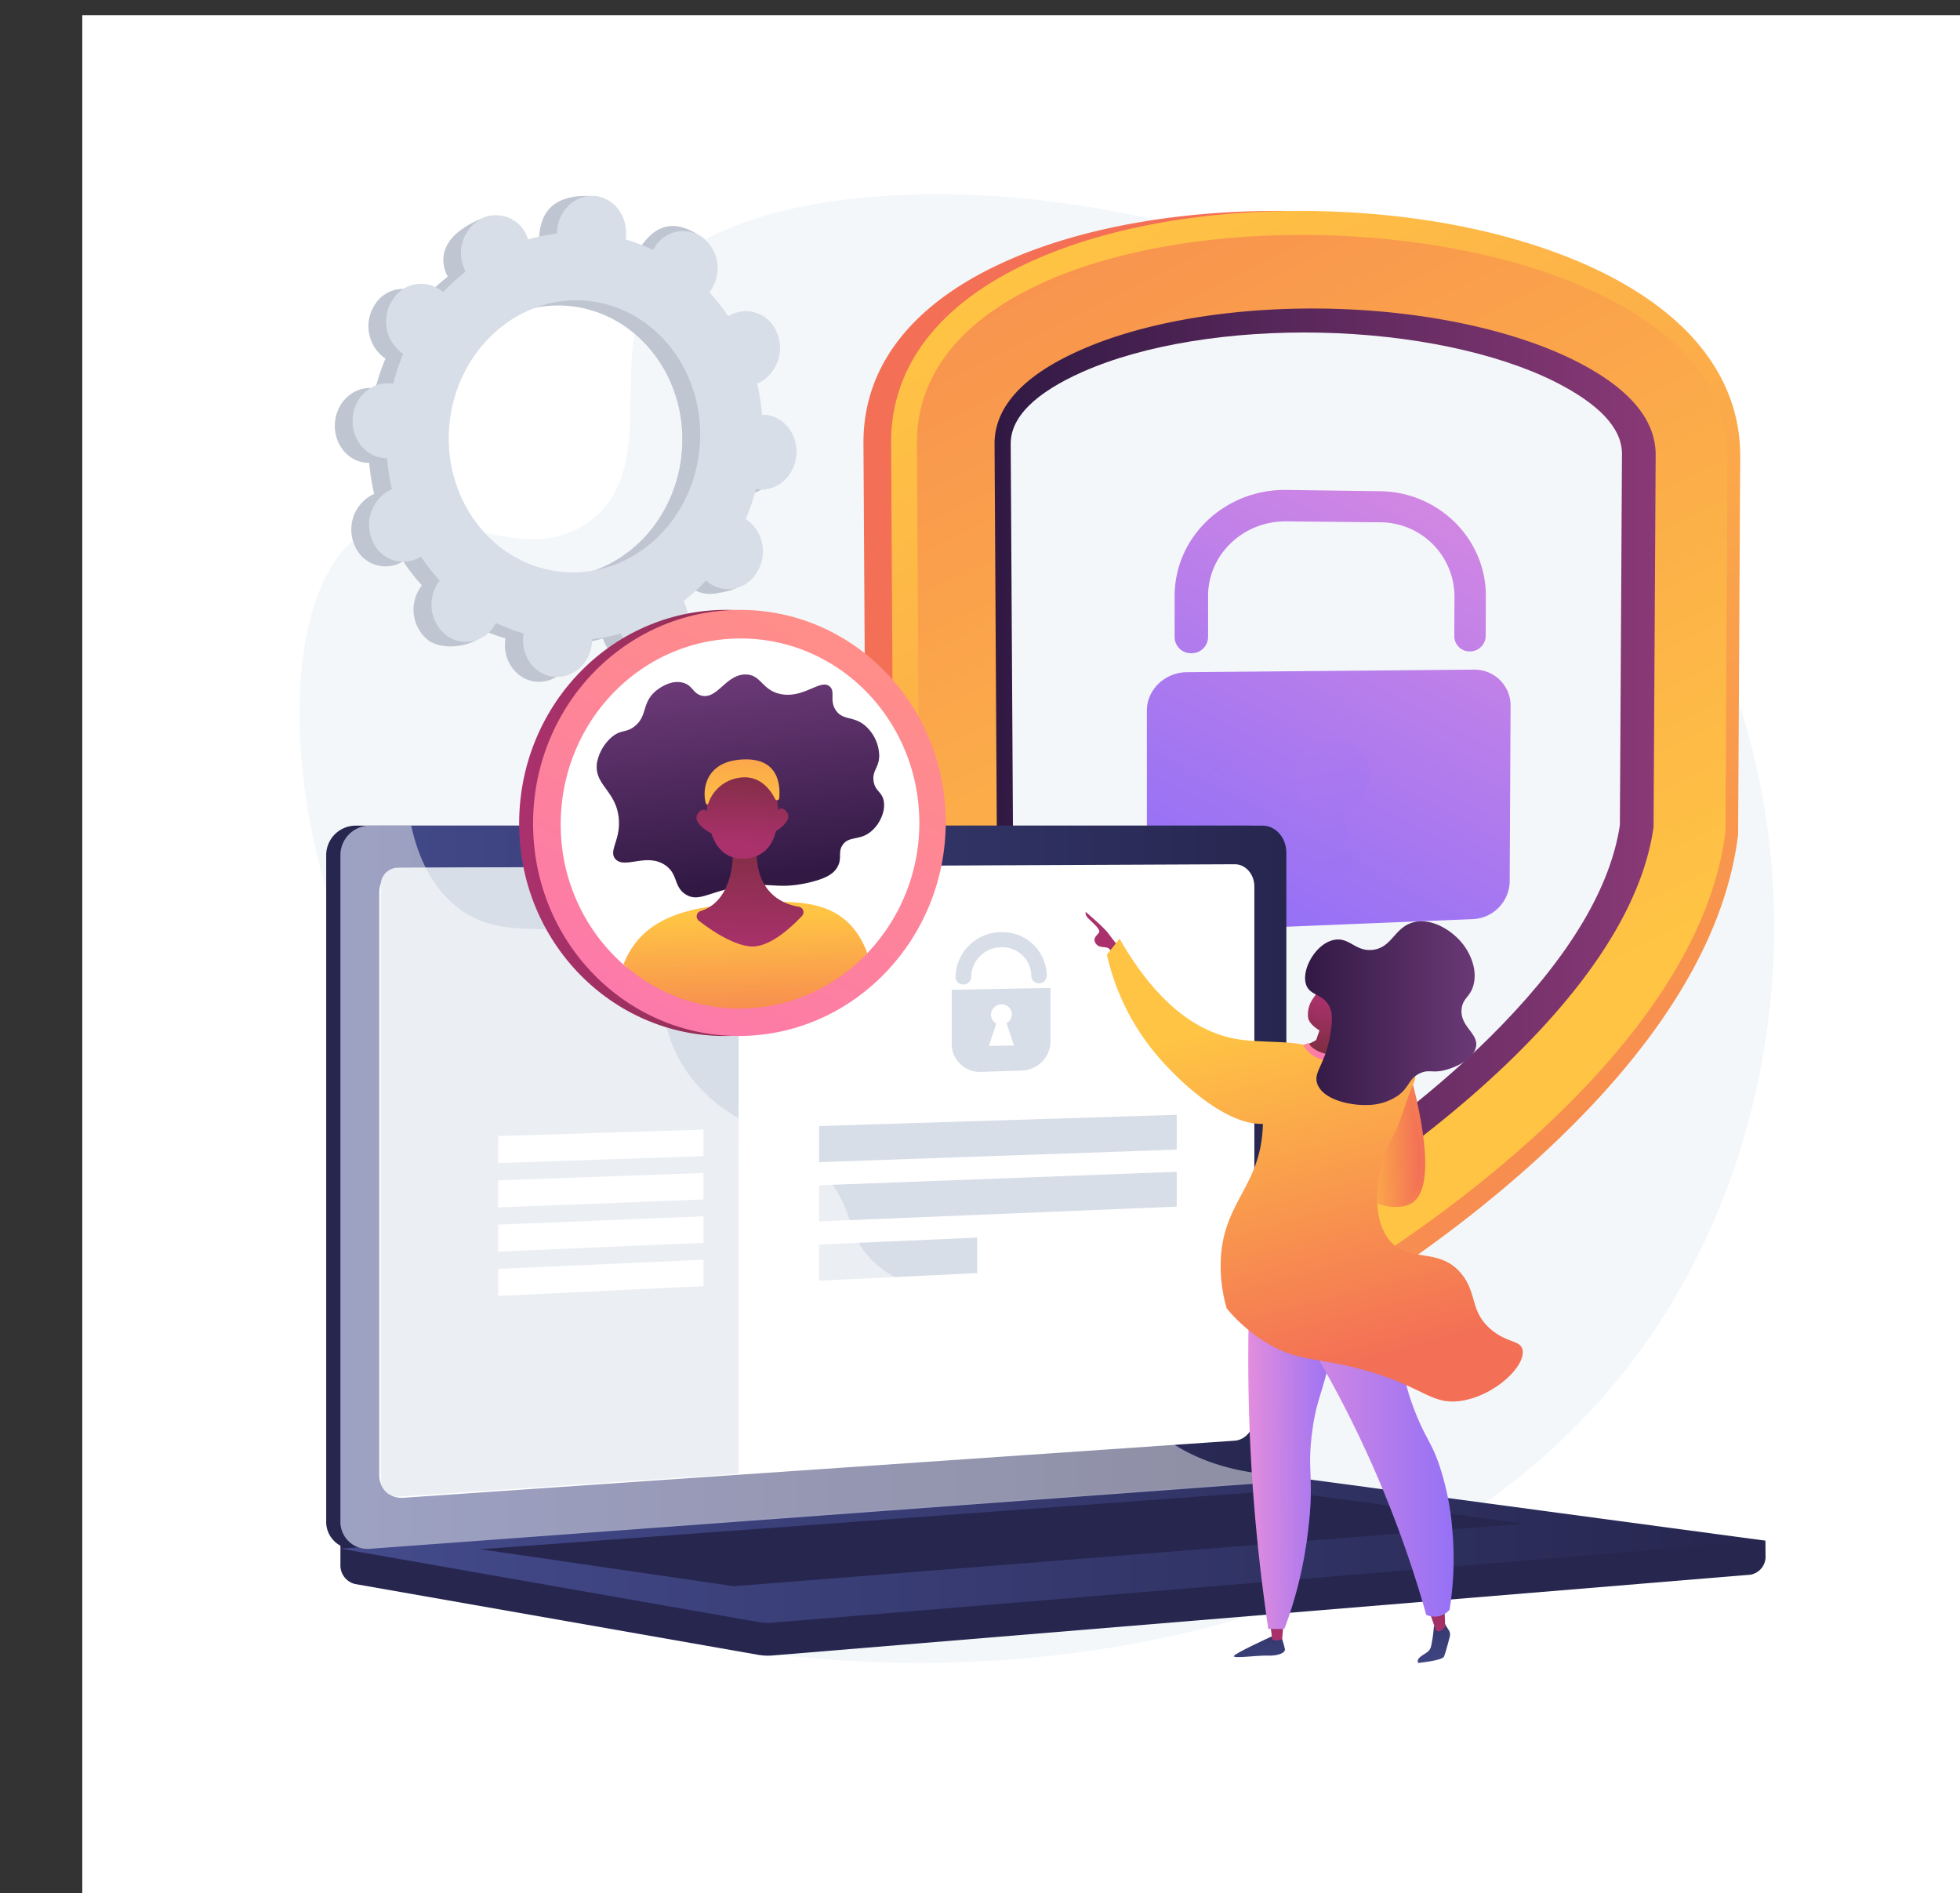 <svg xmlns="http://www.w3.org/2000/svg" xmlns:xlink="http://www.w3.org/1999/xlink" viewBox="0 0 521.91 504.03"><rect x="0" y="0" width="521.91" height="504.03" fill="#333333" stroke="none"/><defs><style>.cls-1{fill:none;}.cls-2{isolation:isolate;}.cls-17,.cls-3{fill:#fff;}.cls-4{fill:#f4f7fa;}.cls-5{fill:#bfc6d1;}.cls-6{fill:#d8dee8;}.cls-7{fill:url(#linear-gradient);}.cls-8{fill:url(#linear-gradient-2);}.cls-9{fill:url(#linear-gradient-3);}.cls-10{fill:url(#linear-gradient-4);}.cls-11{fill:url(#linear-gradient-5);}.cls-12{opacity:0.8;fill:url(#linear-gradient-6);}.cls-12,.cls-22,.cls-35{mix-blend-mode:multiply;}.cls-13{fill:url(#linear-gradient-7);}.cls-14{fill:#26264f;}.cls-15{fill:url(#linear-gradient-8);}.cls-16{fill:url(#linear-gradient-9);}.cls-17{opacity:0.48;mix-blend-mode:soft-light;}.cls-18{fill:url(#linear-gradient-10);}.cls-19{fill:url(#linear-gradient-11);}.cls-20{clip-path:url(#clip-path);}.cls-21{fill:url(#linear-gradient-12);}.cls-22,.cls-35{opacity:0.3;}.cls-23{fill:url(#linear-gradient-13);}.cls-24{fill:url(#linear-gradient-14);}.cls-25{fill:url(#linear-gradient-15);}.cls-26{fill:url(#linear-gradient-16);}.cls-27{fill:url(#linear-gradient-17);}.cls-28{fill:url(#linear-gradient-18);}.cls-29{fill:url(#linear-gradient-19);}.cls-30{fill:url(#linear-gradient-20);}.cls-31{fill:url(#linear-gradient-21);}.cls-32{fill:url(#linear-gradient-22);}.cls-33{fill:url(#linear-gradient-23);}.cls-34{fill:url(#linear-gradient-24);}.cls-35{fill:url(#linear-gradient-25);}.cls-36{fill:url(#linear-gradient-26);}.cls-37{fill:url(#linear-gradient-27);}.cls-38{fill:url(#linear-gradient-28);}.cls-39{fill:url(#linear-gradient-29);}.cls-40{fill:url(#linear-gradient-30);}.cls-41{fill:url(#linear-gradient-31);}.cls-42{fill:url(#linear-gradient-32);}.cls-43{fill:url(#linear-gradient-33);}.cls-44{fill:url(#linear-gradient-34);}.cls-45{fill:url(#linear-gradient-35);}.cls-46{fill:url(#linear-gradient-36);}</style><linearGradient id="linear-gradient" x1="478.89" y1="48.17" x2="412.84" y2="111.65" gradientUnits="userSpaceOnUse"><stop offset="0" stop-color="#ffc444"/><stop offset="1" stop-color="#f36f56"/></linearGradient><linearGradient id="linear-gradient-2" x1="282.6" y1="62.64" x2="507.09" y2="429.81" xlink:href="#linear-gradient"/><linearGradient id="linear-gradient-3" x1="401.64" y1="271.69" x2="219.32" y2="-94.92" xlink:href="#linear-gradient"/><linearGradient id="linear-gradient-4" x1="264.86" y1="200.57" x2="440.9" y2="200.57" gradientUnits="userSpaceOnUse"><stop offset="0" stop-color="#311944"/><stop offset="1" stop-color="#893976"/></linearGradient><linearGradient id="linear-gradient-5" x1="408.95" y1="109.74" x2="336.55" y2="243.58" gradientUnits="userSpaceOnUse"><stop offset="0" stop-color="#e38ddd"/><stop offset="1" stop-color="#9571f6"/></linearGradient><linearGradient id="linear-gradient-6" x1="326.64" y1="80.11" x2="363.97" y2="250.07" xlink:href="#linear-gradient-5"/><linearGradient id="linear-gradient-7" x1="388.03" y1="98.43" x2="315.62" y2="232.26" xlink:href="#linear-gradient-5"/><linearGradient id="linear-gradient-8" x1="90.65" y1="316.07" x2="342.53" y2="316.07" gradientUnits="userSpaceOnUse"><stop offset="0" stop-color="#444b8c"/><stop offset="1" stop-color="#26264f"/></linearGradient><linearGradient id="linear-gradient-9" x1="90.65" y1="412.92" x2="470.1" y2="412.92" xlink:href="#linear-gradient-8"/><linearGradient id="linear-gradient-10" x1="138.23" y1="219.08" x2="248.12" y2="219.08" gradientUnits="userSpaceOnUse"><stop offset="0" stop-color="#ab316d"/><stop offset="1" stop-color="#792d3d"/></linearGradient><linearGradient id="linear-gradient-11" x1="229.26" y1="157.88" x2="142.07" y2="322.57" gradientUnits="userSpaceOnUse"><stop offset="0" stop-color="#ff9085"/><stop offset="1" stop-color="#fb6fbb"/></linearGradient><clipPath id="clip-path"><path class="cls-1" d="M244.8,219c0,26.74-20.7,48.78-46.63,49.49-26.27.72-48.26-20.69-48.8-48.08-.54-27.68,21-50.38,47.79-50.43C223.58,169.91,244.76,192,244.8,219Z"/></clipPath><linearGradient id="linear-gradient-12" x1="200.47" y1="234.08" x2="193.75" y2="180.68" gradientUnits="userSpaceOnUse"><stop offset="0" stop-color="#311944"/><stop offset="1" stop-color="#6b3976"/></linearGradient><linearGradient id="linear-gradient-13" x1="199.32" y1="234.22" x2="192.6" y2="180.83" xlink:href="#linear-gradient-12"/><linearGradient id="linear-gradient-14" x1="198.04" y1="243.84" x2="199.27" y2="283.16" xlink:href="#linear-gradient"/><linearGradient id="linear-gradient-15" x1="199.39" y1="253.59" x2="200.52" y2="219.51" xlink:href="#linear-gradient-10"/><linearGradient id="linear-gradient-16" x1="197.11" y1="224.85" x2="198.6" y2="202.18" xlink:href="#linear-gradient-10"/><linearGradient id="linear-gradient-17" x1="207.47" y1="225.45" x2="208.95" y2="202.79" xlink:href="#linear-gradient-10"/><linearGradient id="linear-gradient-18" x1="187.26" y1="224.33" x2="188.74" y2="201.76" xlink:href="#linear-gradient-10"/><linearGradient id="linear-gradient-19" x1="197.43" y1="216.66" x2="198.47" y2="174.43" xlink:href="#linear-gradient"/><linearGradient id="linear-gradient-20" x1="960.04" y1="420.14" x2="962.49" y2="451.33" gradientTransform="translate(-626.26)" gradientUnits="userSpaceOnUse"><stop offset="0" stop-color="#26264f"/><stop offset="1" stop-color="#444b8c"/></linearGradient><linearGradient id="linear-gradient-21" x1="966.36" y1="437.5" x2="965.92" y2="405.2" gradientTransform="translate(-626.26)" xlink:href="#linear-gradient-10"/><linearGradient id="linear-gradient-22" x1="1006.34" y1="416.5" x2="1008.79" y2="447.69" xlink:href="#linear-gradient-20"/><linearGradient id="linear-gradient-23" x1="1008.8" y1="436.92" x2="1008.35" y2="404.62" gradientTransform="translate(-626.26)" xlink:href="#linear-gradient-10"/><linearGradient id="linear-gradient-24" x1="332.39" y1="385.18" x2="356.27" y2="385.18" xlink:href="#linear-gradient-5"/><linearGradient id="linear-gradient-25" x1="334.04" y1="385.18" x2="356.27" y2="385.18" xlink:href="#linear-gradient-5"/><linearGradient id="linear-gradient-26" x1="339.02" y1="382.83" x2="387.1" y2="382.83" xlink:href="#linear-gradient-5"/><linearGradient id="linear-gradient-27" x1="-6380.74" y1="310.79" x2="-6393.92" y2="350.35" gradientTransform="matrix(-1, 0.02, 0.02, 1, -6095.4, 68.97)" xlink:href="#linear-gradient-10"/><linearGradient id="linear-gradient-28" x1="216.24" y1="344.61" x2="238.79" y2="438.11" gradientTransform="translate(101.15 -66.19) rotate(-1.25)" xlink:href="#linear-gradient"/><linearGradient id="linear-gradient-29" x1="251.52" y1="376" x2="270.09" y2="376" gradientTransform="translate(101.15 -66.19) rotate(-1.25)" xlink:href="#linear-gradient"/><linearGradient id="linear-gradient-30" x1="250.3" y1="376" x2="268.87" y2="376" gradientTransform="translate(101.15 -66.19) rotate(-1.25)" xlink:href="#linear-gradient"/><linearGradient id="linear-gradient-31" x1="235.01" y1="340.08" x2="257.57" y2="433.59" gradientTransform="translate(101.15 -66.19) rotate(-1.25)" xlink:href="#linear-gradient"/><linearGradient id="linear-gradient-32" x1="-1009.25" y1="342.76" x2="-1001.91" y2="354.42" gradientTransform="translate(1350.42 -93.43) rotate(-1.25)" xlink:href="#linear-gradient-11"/><linearGradient id="linear-gradient-33" x1="-815.99" y1="1331.75" x2="-824.57" y2="1345.64" gradientTransform="matrix(0.95, -0.31, 0.31, 0.95, 723.7, -1250.47)" xlink:href="#linear-gradient-10"/><linearGradient id="linear-gradient-34" x1="-2082.91" y1="1071.79" x2="-2090.71" y2="1084.41" gradientTransform="translate(1567.6 -1735.79) rotate(-31.5)" xlink:href="#linear-gradient-10"/><linearGradient id="linear-gradient-35" x1="229.72" y1="341.36" x2="252.28" y2="434.86" gradientTransform="translate(101.15 -66.19) rotate(-1.25)" xlink:href="#linear-gradient"/><linearGradient id="linear-gradient-36" x1="347.52" y1="269.76" x2="393.1" y2="269.76" xlink:href="#linear-gradient-12"/></defs><title>secure</title><g class="cls-2"><g id="Background"><rect class="cls-3" x="21.91" y="4.03" width="500" height="500"/></g><g id="Illustration"><path class="cls-4" d="M174.13,75.19c-13.19,18.88,2.27,49.49-17.3,63.68-19.05,13.83-42.45-8.83-60.4,3.07-26.63,17.65-21.76,98.4,17.17,148.58,11.71,15.09,21.49,21,25.83,38,9.3,36.65-23.4,58.45-17.18,76.57,14,40.81,229.5,75.05,316-47.59,40.39-57.28,46.43-140,10.35-202.81C383.36,41.2,203.72,32.83,174.13,75.19Z"/><path class="cls-5" d="M197.33,131.63c5.07.43,9.56-3.67,10-9.16s-3.27-10.29-8.34-10.72c-.27,0-.53,0-.78,0a59.62,59.62,0,0,0-1.32-8.32,6.43,6.43,0,0,0,.71-.32,10.43,10.43,0,0,0,4.51-13.29,8.85,8.85,0,0,0-12.24-4.7,7.1,7.1,0,0,0-.7.41,52.29,52.29,0,0,0-5-6.42c.17-.22.34-.44.49-.68a10.43,10.43,0,0,0-2.22-13.86,8.83,8.83,0,0,0-12.84,2.58c-.15.23-.29.47-.42.71a46.68,46.68,0,0,0-7.34-2.8,8,8,0,0,0,.11-.84c.47-5.49,1.47-11.69-3.61-12-11.74-.8-14.29,5-14.75,10.49,0,.28,0,.56,0,.85a46,46,0,0,0-7.7,1.53c-.09-.25-.18-.51-.29-.77-2.14-5-1.75-8.28-6.6-6.42-10.58,4.06-12.28,10.06-10.14,15,.11.26.24.51.36.75a53.65,53.65,0,0,0-6,5.5,7.75,7.75,0,0,0-.62-.52,8.85,8.85,0,0,0-12.85,2.58A10.46,10.46,0,0,0,102,95c.21.15.43.3.65.43a57.1,57.1,0,0,0-2.69,8,6.49,6.49,0,0,0-.77-.11c-5.07-.43-9.56,3.68-10,9.17s3.27,10.29,8.34,10.71q.39,0,.78,0a59.71,59.71,0,0,0,1.32,8.31c-.24.1-.48.2-.71.32a10.44,10.44,0,0,0-4.51,13.3,8.84,8.84,0,0,0,12.24,4.69c.24-.12.47-.26.7-.4a53.06,53.06,0,0,0,5,6.42c-.17.22-.34.44-.49.68A10.43,10.43,0,0,0,114,170.43c4.16,3.11,13.16,1.69,16.1-2.85.15-.24-3-.21-2.84-.45a46.72,46.72,0,0,0,7.34,2.81,7.71,7.71,0,0,0-.11.84c-.47,5.49,3.27,10.29,8.34,10.71s9.55-3.68,10-9.17q0-.42,0-.84a47.29,47.29,0,0,0,7.7-1.54c.09.26.18.52.29.77a8.85,8.85,0,0,0,12.24,4.7,10.44,10.44,0,0,0,4.5-13.3c-.11-.26-.24-.51-.37-.75a52.79,52.79,0,0,0,6-5.49c.2.17.4.35.62.51a8.84,8.84,0,0,0,12.85-2.58,10.44,10.44,0,0,0-2.22-13.86c-.21-.16-.43-.3-.65-.44a58.3,58.3,0,0,0,2.69-8C196.81,131.57,197.07,131.61,197.33,131.63Zm-52.13,22c-18.41-1.55-32-19-30.29-38.9s18-34.84,36.37-33.29,32,19,30.29,38.9S163.61,155.13,145.2,153.58Z"/><path class="cls-5" d="M197.62,103.09a10.43,10.43,0,0,0,4.51-13.29,8.85,8.85,0,0,0-12.24-4.7,7.1,7.1,0,0,0-.7.41,52.29,52.29,0,0,0-5-6.42c.17-.22.34-.44.49-.68,2.94-4.54,5.19-13.55.73-16.22-8.46-5.07-12.86.4-15.79,4.94-.15.23-.29.47-.42.71a46.68,46.68,0,0,0-7.34-2.8,8,8,0,0,0,.11-.84,10.24,10.24,0,0,0-2.52-7.75q-1.69,12.87-3.17,25.78c15.8,4,26.82,20,25.29,38.06-1.29,15.33-11.21,27.67-24.09,31.86,0,1.67.07,3.35.06,5,0,4.55-.34,9.11-.64,13.67,1.25-.26,2.48-.56,3.7-.91.09.26.18.52.29.77,2.14,5,6.91,8,15.41,4,4.71-2.21,3.47-7.63,1.33-12.6-.11-.26-.24-.51-.37-.75a52.79,52.79,0,0,0,6-5.49c.2.17.4.35.62.51,4.16,3.12,13.49,1.37,16.43-3.17s-1.64-10.16-5.8-13.27c-.21-.16-.43-.3-.65-.44a58.3,58.3,0,0,0,2.69-8c.25,0,.51.08.77.1,5.07.43,9.56-3.67,10-9.16s-3.27-10.29-8.34-10.72c-.27,0-.53,0-.78,0a59.24,59.24,0,0,0-1.32-8.31C197.15,103.32,197.39,103.21,197.62,103.09Z"/><path class="cls-6" d="M202.06,130.31c5.07.43,9.56-3.68,10-9.17s-3.27-10.28-8.34-10.71a6.89,6.89,0,0,0-.78,0,59.62,59.62,0,0,0-1.32-8.32c.24-.1.48-.2.71-.32a10.44,10.44,0,0,0,4.51-13.3,8.85,8.85,0,0,0-12.24-4.69,7.1,7.1,0,0,0-.7.41,52.29,52.29,0,0,0-5-6.42c.17-.22.34-.45.49-.68a10.45,10.45,0,0,0-2.22-13.87,8.84,8.84,0,0,0-12.84,2.59c-.15.23-.29.47-.42.71a47.73,47.73,0,0,0-7.34-2.81,7.4,7.4,0,0,0,.11-.84c.47-5.49-3.27-10.28-8.34-10.71s-9.56,3.68-10,9.17q0,.42,0,.84a47.08,47.08,0,0,0-7.7,1.54c-.09-.26-.18-.52-.29-.77a8.84,8.84,0,0,0-12.24-4.69,10.42,10.42,0,0,0-4.5,13.29c.11.26.24.51.37.75a52.88,52.88,0,0,0-6,5.5,7.75,7.75,0,0,0-.62-.52,8.84,8.84,0,0,0-12.85,2.58,10.44,10.44,0,0,0,2.22,13.86c.21.16.43.3.65.44a57.1,57.1,0,0,0-2.69,8,6.49,6.49,0,0,0-.77-.11c-5.07-.43-9.56,3.68-10,9.17s3.27,10.28,8.34,10.71a6.77,6.77,0,0,0,.78,0,59.62,59.62,0,0,0,1.32,8.32c-.24.1-.48.2-.71.32a10.44,10.44,0,0,0-4.51,13.3,8.85,8.85,0,0,0,12.24,4.69,7.1,7.1,0,0,0,.7-.41,52.29,52.29,0,0,0,5,6.42c-.17.22-.34.45-.49.68a10.45,10.45,0,0,0,2.22,13.87,8.84,8.84,0,0,0,12.84-2.59c.15-.23.29-.47.42-.71a47.73,47.73,0,0,0,7.34,2.81,7.4,7.4,0,0,0-.11.84c-.47,5.49,3.27,10.28,8.34,10.71s9.55-3.68,10-9.17q0-.42,0-.84a47.29,47.29,0,0,0,7.7-1.54c.09.26.18.51.29.77a8.84,8.84,0,0,0,12.24,4.69,10.42,10.42,0,0,0,4.5-13.29c-.11-.26-.24-.51-.37-.75a52.88,52.88,0,0,0,6-5.5,7.75,7.75,0,0,0,.62.52,8.84,8.84,0,0,0,12.85-2.58,10.44,10.44,0,0,0-2.22-13.86c-.21-.16-.43-.3-.65-.44a58.44,58.44,0,0,0,2.69-8A6.49,6.49,0,0,0,202.06,130.31Zm-52.13,21.95c-18.41-1.55-32-19-30.29-38.9s18-34.84,36.37-33.29S188,99,186.3,119,168.34,153.81,149.93,152.26Z"/><path class="cls-7" d="M347.11,345a30.18,30.18,0,0,1-16.43-4.25c-15-9-37.15-23.84-57.09-43.27-25.3-24.66-39.83-49.73-43-74.34l-.05-.39-.62-105c0-20.75,13.54-37.6,39-48.67,21-9.15,48.84-13.68,78.24-12.83,29.07.84,56,6.84,75.86,16.83,23.67,11.88,36.08,28.57,36.08,48.36l-.56,100.35-.05.37c-2.9,23.57-16.28,47.94-39.91,72.58-19,19.76-40.38,35.42-55.1,45.12A31.27,31.27,0,0,1,347.11,345Z"/><path class="cls-8" d="M352.88,345a29.44,29.44,0,0,1-16.21-4.25c-14.8-9-36.67-23.84-56.34-43.27-25-24.66-39.3-49.73-42.44-74.34l0-.39-.61-105c0-20.75,13.36-37.6,38.44-48.67,20.73-9.15,48.19-13.68,77.21-12.83,28.68.84,55.22,6.84,74.86,16.83,23.35,11.88,35.6,28.57,35.6,48.36l-.56,100.35,0,.37c-2.87,23.57-16.06,47.94-39.39,72.58-18.71,19.76-39.84,35.42-54.36,45.12A30.61,30.61,0,0,1,352.88,345Z"/><path class="cls-9" d="M244.16,117.79l.62,104.5c6.88,53.32,69.54,96.48,96.83,112.89a24.1,24.1,0,0,0,25.57-.69c26.72-17.59,85.95-61.85,92.28-113.11L460,121.3C460,47,244.16,40.26,244.16,117.79Z"/><path class="cls-10" d="M354.43,319.07a3.69,3.69,0,0,1-2-.54c-11.24-6.8-33-21-52-39.67-20.47-20.1-32.28-39.65-35-58l-.6-102.77c0-9.86,7.83-18.3,23.13-25,17.08-7.54,41.33-11.5,66.44-10.9,24.85.59,48.4,5.59,64.72,13.69,14.43,7.16,21.72,15.6,21.75,25.12l-.56,99.21c-2.53,17.77-13.61,36.92-33.06,57-18.3,18.93-39.66,33.94-50.83,41.24A3.85,3.85,0,0,1,354.43,319.07Z"/><path class="cls-4" d="M351.86,312c-11.34-7-31.52-20.48-49.13-37.81-19.24-18.93-30.37-37.1-33-53.9l-.6-102.18c0-7.05,6.5-13.51,19.21-19.14,16.18-7.17,39.37-10.94,63.5-10.4,23.91.54,46.44,5.26,61.93,12.92,12,6,18.11,12.44,18.13,19.32l-.56,98.85c-2.45,16.31-12.95,34.14-31.31,53.11C383,290.42,363.16,304.58,351.86,312Z"/><path class="cls-11" d="M392.47,178.27l-76.42.68c-5.87.06-10.66,4.63-10.66,10.23v49c0,5.56,4.77,9.87,10.62,9.63l76.15-3.12a10.25,10.25,0,0,0,9.84-10l.24-46.77A9.58,9.58,0,0,0,392.47,178.27Z"/><path class="cls-12" d="M364.72,206.35A9.46,9.46,0,0,0,354.43,197a10.11,10.11,0,0,0-9.47,9.23,9.21,9.21,0,0,0,4.93,8.69,3.42,3.42,0,0,1,1.71,3.65L349.4,231a2.48,2.48,0,0,0,2.61,2.9l5.59-.2a2.7,2.7,0,0,0,2.61-3.07l-2.14-12.25a3.65,3.65,0,0,1,1.82-3.71A9.79,9.79,0,0,0,364.72,206.35Z"/><path class="cls-13" d="M391.39,173.42a4.08,4.08,0,0,1-4.14-4.08l.05-10.66a19.81,19.81,0,0,0-19.85-19.63l-24.94-.25c-11.42-.12-20.81,8.79-20.82,19.84v11a4.37,4.37,0,0,1-4.45,4.26,4.32,4.32,0,0,1-4.46-4.22v-11c0-15.8,13.45-28.48,29.75-28.25l25,.34c15.68.22,28.2,12.77,28.13,28l-.05,10.63A4.18,4.18,0,0,1,391.39,173.42Z"/><path class="cls-14" d="M470.1,410.16,90.65,406.93v9.57a5.1,5.1,0,0,0,3.9,5.2l107.29,18.84a15.06,15.06,0,0,0,3.85.18L466,419.23a4.86,4.86,0,0,0,4.13-5.07Z"/><path class="cls-14" d="M332.4,394.83,94.57,412.33a7.2,7.2,0,0,1-7.71-7.43V227.8a7.87,7.87,0,0,1,7.71-8H332.4c3.5,0,6.34,3.24,6.34,7.24V387.12C338.74,391.12,335.9,394.57,332.4,394.83Z"/><path class="cls-15" d="M336.19,394.83,98.36,412.33a7.2,7.2,0,0,1-7.71-7.43V227.8a7.87,7.87,0,0,1,7.71-8H336.19c3.5,0,6.34,3.24,6.34,7.24V387.12C342.53,391.12,339.69,394.57,336.19,394.83Z"/><path class="cls-3" d="M328.78,383.54,107.27,398.75a5.92,5.92,0,0,1-6.28-6.11v-155a6.44,6.44,0,0,1,6.28-6.56l221.51-1c2.89,0,5.23,2.65,5.23,5.93V377.23C334,380.51,331.67,383.34,328.78,383.54Z"/><path class="cls-3" d="M225.68,224.64a2.75,2.75,0,1,1-2.74-3A2.87,2.87,0,0,1,225.68,224.64Z"/><path class="cls-16" d="M345.67,393.85l-255,18.43,111.19,19.53a15.53,15.53,0,0,0,3.85.18L470.1,410.16,349.72,394A20.31,20.31,0,0,0,345.67,393.85Z"/><polygon class="cls-14" points="127.86 412.44 340.17 396.87 405.88 405.63 195.4 422.28 127.86 412.44"/><path class="cls-6" d="M196.65,392.35l-90.36,6.08a4.58,4.58,0,0,1-4.9-4.58V235.59A4.59,4.59,0,0,1,106,231l90.69-.37Z"/><polygon class="cls-6" points="313.34 306.05 218.13 309.39 218.13 299.77 313.34 296.78 313.34 306.05"/><polygon class="cls-6" points="313.34 321.23 218.13 325.16 218.13 315.54 313.34 311.96 313.34 321.23"/><polygon class="cls-3" points="187.33 307.78 132.66 309.64 132.66 302.44 187.33 300.73 187.33 307.78"/><polygon class="cls-3" points="187.33 319.32 132.66 321.43 132.66 314.23 187.33 312.27 187.33 319.32"/><polygon class="cls-3" points="187.33 330.86 132.66 333.21 132.66 326.02 187.33 323.81 187.33 330.86"/><polygon class="cls-3" points="187.33 342.4 132.66 345 132.66 337.81 187.33 335.36 187.33 342.4"/><polygon class="cls-6" points="260.21 338.93 218.13 340.93 218.13 331.31 260.21 329.47 260.21 338.93"/><path class="cls-6" d="M253.43,263.5V278a7.47,7.47,0,0,0,7.85,7.36L272,285a7.85,7.85,0,0,0,7.73-7.69V263Zm9.88,14.95,2-6a2.61,2.61,0,0,1-1.43-2.32,2.8,2.8,0,0,1,2.78-2.74,2.66,2.66,0,0,1,2.77,2.63,2.73,2.73,0,0,1-1.43,2.37l2,5.94Z"/><path class="cls-6" d="M276.68,261.79a2,2,0,0,1-2.06-2,7.72,7.72,0,0,0-8-7.6,8,8,0,0,0-8,7.86,2.1,2.1,0,0,1-2.09,2.05,2,2,0,0,1-2.1-2,12.2,12.2,0,0,1,12.21-11.94,11.75,11.75,0,0,1,12.09,11.56A2.07,2.07,0,0,1,276.68,261.79Z"/><path class="cls-17" d="M98.36,412.33,335,394.91l1.21-.09a6.37,6.37,0,0,0,4.19-2.11c-17-.94-27.61-7-34.43-13.22-13.7-12.54-11.32-24.91-26.1-33.15-18.43-10.28-32.92,2.75-46.9-10.11-8.48-7.79-4.31-13.61-14.75-25.25-11.55-12.9-19.07-8.57-30.68-20.18-14.69-14.68-7.34-26.1-20-36.64-15.34-12.78-31.89-.95-46.49-13.21-6.3-5.29-9.76-13-11.56-21.16H98.36a7.87,7.87,0,0,0-7.71,8V404.9A7.2,7.2,0,0,0,98.36,412.33Z"/><path class="cls-18" d="M248.12,218.89c0,30.7-23.81,56-53.58,56.89-30.24.89-55.63-23.7-56.29-55.27-.67-32,24.2-58.15,55.12-58.15C223.79,162.36,248.12,187.82,248.12,218.89Z"/><path class="cls-19" d="M251.83,218.89c0,30.7-23.81,56-53.58,56.89-30.24.89-55.63-23.7-56.29-55.27-.67-32,24.2-58.15,55.12-58.15C227.51,162.36,251.83,187.82,251.83,218.89Z"/><path class="cls-3" d="M244.8,219a50.11,50.11,0,0,1-14,34.9c-8.39,8.72-56.11,10.5-64.74,2.94a49.55,49.55,0,0,1-16.74-36.43c-.54-27.68,21-50.38,47.79-50.43C223.58,169.91,244.76,192,244.8,219Z"/><g class="cls-20"><path class="cls-21" d="M198.13,235.87c-9,1.13-11.86,4.49-15.49,2.25-3.31-2.05-2-5.48-5.55-7.85-5-3.32-10.87,1.2-13.25-1.65-1.86-2.23,1.63-5.14.9-11.11-.86-7.12-6.49-8.58-5.78-14.32a11.94,11.94,0,0,1,4-7c2.51-2.07,3.77-1,6.09-2.88,3.36-2.74,1.86-5.93,5.29-9.1.27-.25,3.67-3.31,7.3-2.51,2.81.62,2.8,2.89,5.16,3.49,4.22,1.06,6.5-5.67,11.75-5.63,4.13,0,4.33,4.23,9.36,5.22,6.17,1.22,10.64-4.19,13.05-2,1.55,1.38-.17,3.7,1.61,6.32,1.95,2.86,4.87,1.35,8.08,4.34a10.89,10.89,0,0,1,3.47,7.9c-.11,3.09-1.91,3.87-1.5,6.61s2.23,2.75,2.7,5.29c.53,2.87-1.15,6.26-3.39,8.11-3.07,2.55-5.86,1.08-7.57,3.61-1.28,1.89-.13,3.32-1.21,5.54s-3.38,3.42-7.85,4.47C207.47,236.75,205.58,234.93,198.13,235.87Z"/><g class="cls-22"><path class="cls-23" d="M227.14,220c-5.17-1-5.68-6-11.16-7.48-9.44-2.6-17.23,9.59-22,6.67-4.57-2.8,1.51-14.61-4.8-21.61-4.68-5.17-11.71-2.84-13.32-6.72-.72-1.76-.23-4.54,3.59-9.17a10.74,10.74,0,0,0-5.13,2.57c-3.43,3.17-1.93,6.36-5.29,9.1-2.32,1.88-3.58.81-6.09,2.88a11.94,11.94,0,0,0-4,7c-.71,5.74,4.92,7.2,5.78,14.32.73,6-2.76,8.88-.9,11.11,2.38,2.85,8.27-1.67,13.25,1.65,3.54,2.37,2.24,5.8,5.55,7.85,3.63,2.24,6.45-1.12,15.49-2.25,7.45-.94,9.34.88,17.15-.94,4.47-1.05,6.81-2.33,7.85-4.47s-.07-3.65,1.21-5.54c1.71-2.53,4.5-1.06,7.57-3.61a9.87,9.87,0,0,0,2.16-2.57A10.8,10.8,0,0,1,227.14,220Z"/></g><path class="cls-24" d="M164.73,271c3.17,4.83,14.2,2.12,34.9,1.29s29.78,1.07,32.93-3.74c1.47-2.24.9-4.78-.18-9.6-.73-3.31-2.18-9.78-7.46-14.15-6.5-5.38-15.6-4.89-24.78-4.4-9.66.52-23.06,1.25-30.42,10-5.15,6.14-5.55,14.11-5.6,15.28C164,268.44,164,269.82,164.73,271Z"/><path class="cls-25" d="M195.13,224.71s1.39,14.71-8.61,17.85a1.47,1.47,0,0,0-.45,2.55c3.21,2.49,9,6.43,13.74,6.84,4.95.43,10.77-4.94,13.74-8.1a1.46,1.46,0,0,0-.78-2.44c-4.25-.69-11.93-3.68-11.26-16.24Z"/><path class="cls-26" d="M188.27,214.14s-.54,14.8,9.76,14.45,9.43-12.88,8.83-16.12c0,0,0-8.59-6.85-7.78S188.5,207.8,188.27,214.14Z"/><path class="cls-27" d="M206.1,217.72s1-3.87,3-2c3,2.73-3.28,6-3.28,6Z"/><path class="cls-28" d="M189.3,218s-1-3.86-3.07-1.91c-2.95,2.82,3.44,5.89,3.44,5.89Z"/><path class="cls-29" d="M188,213.94a.31.31,0,0,0,.59,0,10.24,10.24,0,0,1,8.64-6.94c5.17-.62,7.95,3.28,9.17,5.72a.58.58,0,0,0,1.09-.23c.32-3.56-.21-10.42-9-10.33C187.25,202.3,187,211.06,188,213.94Z"/></g><path class="cls-30" d="M338.55,435.69s-9.86,4.49-10,5.2,6.34-.24,9-.13,4.84-.69,4.59-1.81S341,435,341,435Z"/><path class="cls-31" d="M338.19,432.06l.6,4.44a3.51,3.51,0,0,0,2.61-.1l.45-4.87Z"/><path class="cls-32" d="M384.64,432.16l1.15,1.84a2.19,2.19,0,0,1,.26,1.73c-.4,1.53-1.2,4.51-1.55,5.29-.48,1.06-6.86,1.69-6.86,1.69s-.57-.8.76-1.77,2.17-1.12,2.64-2.54a37.12,37.12,0,0,0,.78-5.47Z"/><path class="cls-33" d="M379.87,427.48c.42.34,2.47,6.56,2.47,6.56s.66.85,1.92-.4l.57-.57-.24-6.12Z"/><path class="cls-34" d="M332.76,342.83c-.52,13.25-.54,27.64.22,43,.86,17.31,2.59,33.32,4.76,47.82.81,0,1.66,0,2.54,0q.9,0,1.74-.09a108.22,108.22,0,0,0,3.66-11.68,113.69,113.69,0,0,0,2.55-13.69c1.9-15-.33-16.31,1.22-27.43,1.36-9.85,3.3-10.24,5.58-24.22,2.47-15.17.63-17.45-.26-18.27C351,334.8,342,337.18,332.76,342.83Z"/><path class="cls-35" d="M354.77,338.3C351.13,335,342.82,337,334,342.08c10.1,10.91,11.2,18,10,22.58-1.37,5.2-5.53,6.69-5.51,12.37,0,7,6.31,8.82,6.18,16.2-.09,4.88-2.85,4.83-3.51,10.86-.77,7.14,2.84,9.59,1.67,14.87-.5,2.27-1.94,5.24-6,8.3.29,2.16.6,4.31.91,6.41.81,0,1.66,0,2.54,0q.9,0,1.74-.09a108.22,108.22,0,0,0,3.66-11.68,113.69,113.69,0,0,0,2.55-13.69c1.9-15-.33-16.31,1.22-27.43,1.36-9.85,3.3-10.24,5.58-24.22C357.5,341.4,355.66,339.12,354.77,338.3Z"/><path class="cls-36" d="M339,342.61a297.28,297.28,0,0,1,40.78,87.28,5.25,5.25,0,0,0,2.91.45,5.37,5.37,0,0,0,3.3-1.78,85.61,85.61,0,0,0,.75-21.12,72,72,0,0,0-3-15.88c-2.4-7.74-4.05-8.18-7.18-16.37-3.25-8.5-2.46-10.63-5.58-21.27a140.87,140.87,0,0,0-6.95-18.66Z"/><path class="cls-37" d="M297.88,252s-1.68-2-2.76-3.52-6-5.7-6-5.7-.36.69.71,1.76,3.32,2.89,2.83,3.69-1.9,1.53-.84,3,2.83.41,3.77,1.58,1.91,2.47,1.91,2.47Z"/><path class="cls-38" d="M298.12,249.91l-3.38,4.24a63,63,0,0,0,11.65,24.73c7.56,9.66,23.69,24.14,33.74,19.39,6.12-2.89,14.38-12.81,11.41-17.6-2.85-4.6-15.21-2.42-23.69-4.34C319.53,274.45,308.74,268.4,298.12,249.91Z"/><path class="cls-39" d="M375.67,286.65s6.58,22.39,2.5,31-17.08-.84-17.08-.84Z"/><path class="cls-40" d="M374.45,286.67s6.58,22.4,2.5,31-17.08-.85-17.08-.85Z"/><path class="cls-41" d="M355.2,278.36c-8.45-.15-15,.13-18.56,3.88-3.8,4,.22,8.27-.4,18.45-.95,15.58-10.78,19.59-11.18,35.39a40.37,40.37,0,0,0,1.61,12.25,42.57,42.57,0,0,0,11.2,9.49c7.75,4.48,12.16,3.57,23.21,6.34,18.07,4.52,19.79,10.34,28.67,8.65s16.69-9.44,15.65-13.58c-.63-2.48-4.24-1.7-8.5-5.41-5.49-4.77-3.52-9.49-7.72-14.67-6.05-7.43-14.14-2.63-19.29-9.07s-3.49-19.61.63-26.82c2.69-4.71,3.76-10.19,6-15.11a3.37,3.37,0,0,0,.29-1.91c-.46-3.16-5.79-4.77-9.82-5.95A48.39,48.39,0,0,0,355.2,278.36Z"/><path class="cls-42" d="M347,278.19l1.66-.55s.48,2.25,5.84,2.42a8,8,0,0,0,4.86-1.78l1.16.81a8.77,8.77,0,0,1-6.4,3.18A8,8,0,0,1,347,278.19Z"/><path class="cls-43" d="M348.33,270.94a7.18,7.18,0,0,1,1.23-5c1.27-1.9,1.57-2.15,2.12-2.45l.76-.38.09,0a8.29,8.29,0,0,1,2.36.07c1,.31,1.71,4.56.86,10.39l.12,1.38c2.28-.31,2.93-.1,3.05.21.25.66-1.33,4.51-3.5,5.27-2.71.95-6.49-1.53-6.72-2.43-.09-.36-.08,0,1.77-1.12.17-.54.7-2,.87-2.53C351,274.06,348.66,272.75,348.33,270.94Z"/><path class="cls-44" d="M351.43,269c.5-.58,1.23.07,1.16.86s-.91,1.55-1.64,1.32S350.75,269.73,351.43,269Z"/><g class="cls-22"><path class="cls-45" d="M383.4,359.44c-8.5-5.65-16.2.81-22.21-4.16-4.95-4.1-.89-9.44-6.24-16.66-5.88-7.91-14-5.88-16-11.79-2-6.11,6-10.26,6.25-18.74.1-4.33-1.84-10-9.6-16.73a39.67,39.67,0,0,1,.61,9.33c-.95,15.58-10.78,19.59-11.18,35.39a40.37,40.37,0,0,0,1.61,12.25,42.57,42.57,0,0,0,11.2,9.49c7.75,4.48,12.16,3.57,23.21,6.34,18.07,4.52,19.79,10.34,28.67,8.65a23.65,23.65,0,0,0,7.26-2.74,14.27,14.27,0,0,1-6-2.3C387.15,365.08,387.83,362.39,383.4,359.44Z"/></g><path class="cls-46" d="M365.51,252.87c-4.62.52-6.19-3.47-10.27-2.65-5.13,1-9.17,8.64-7.22,12.45,1.22,2.38,4.11,2,5.83,5,.72,1.27,1.08,2.85.56,6.63-1.26,9.17-4.87,10.94-3.61,14.31,1.56,4.15,8.66,5.69,13.05,5.56a14.55,14.55,0,0,0,8.61-2.65c2.88-2.22,2.67-4.39,5.63-5.78,2.42-1.14,3.32,0,6.59-.84,2.74-.67,7.59-2.77,8.33-6.1.82-3.71-4.25-5.41-3.82-10.14.28-3.07,2.48-3.21,3.26-6.81,1.1-5.07-2.19-9.57-2.78-10.34-2.64-3.48-7.83-7-12.77-6.09C371.32,246.47,370.93,252.25,365.51,252.87Z"/></g></g></svg>